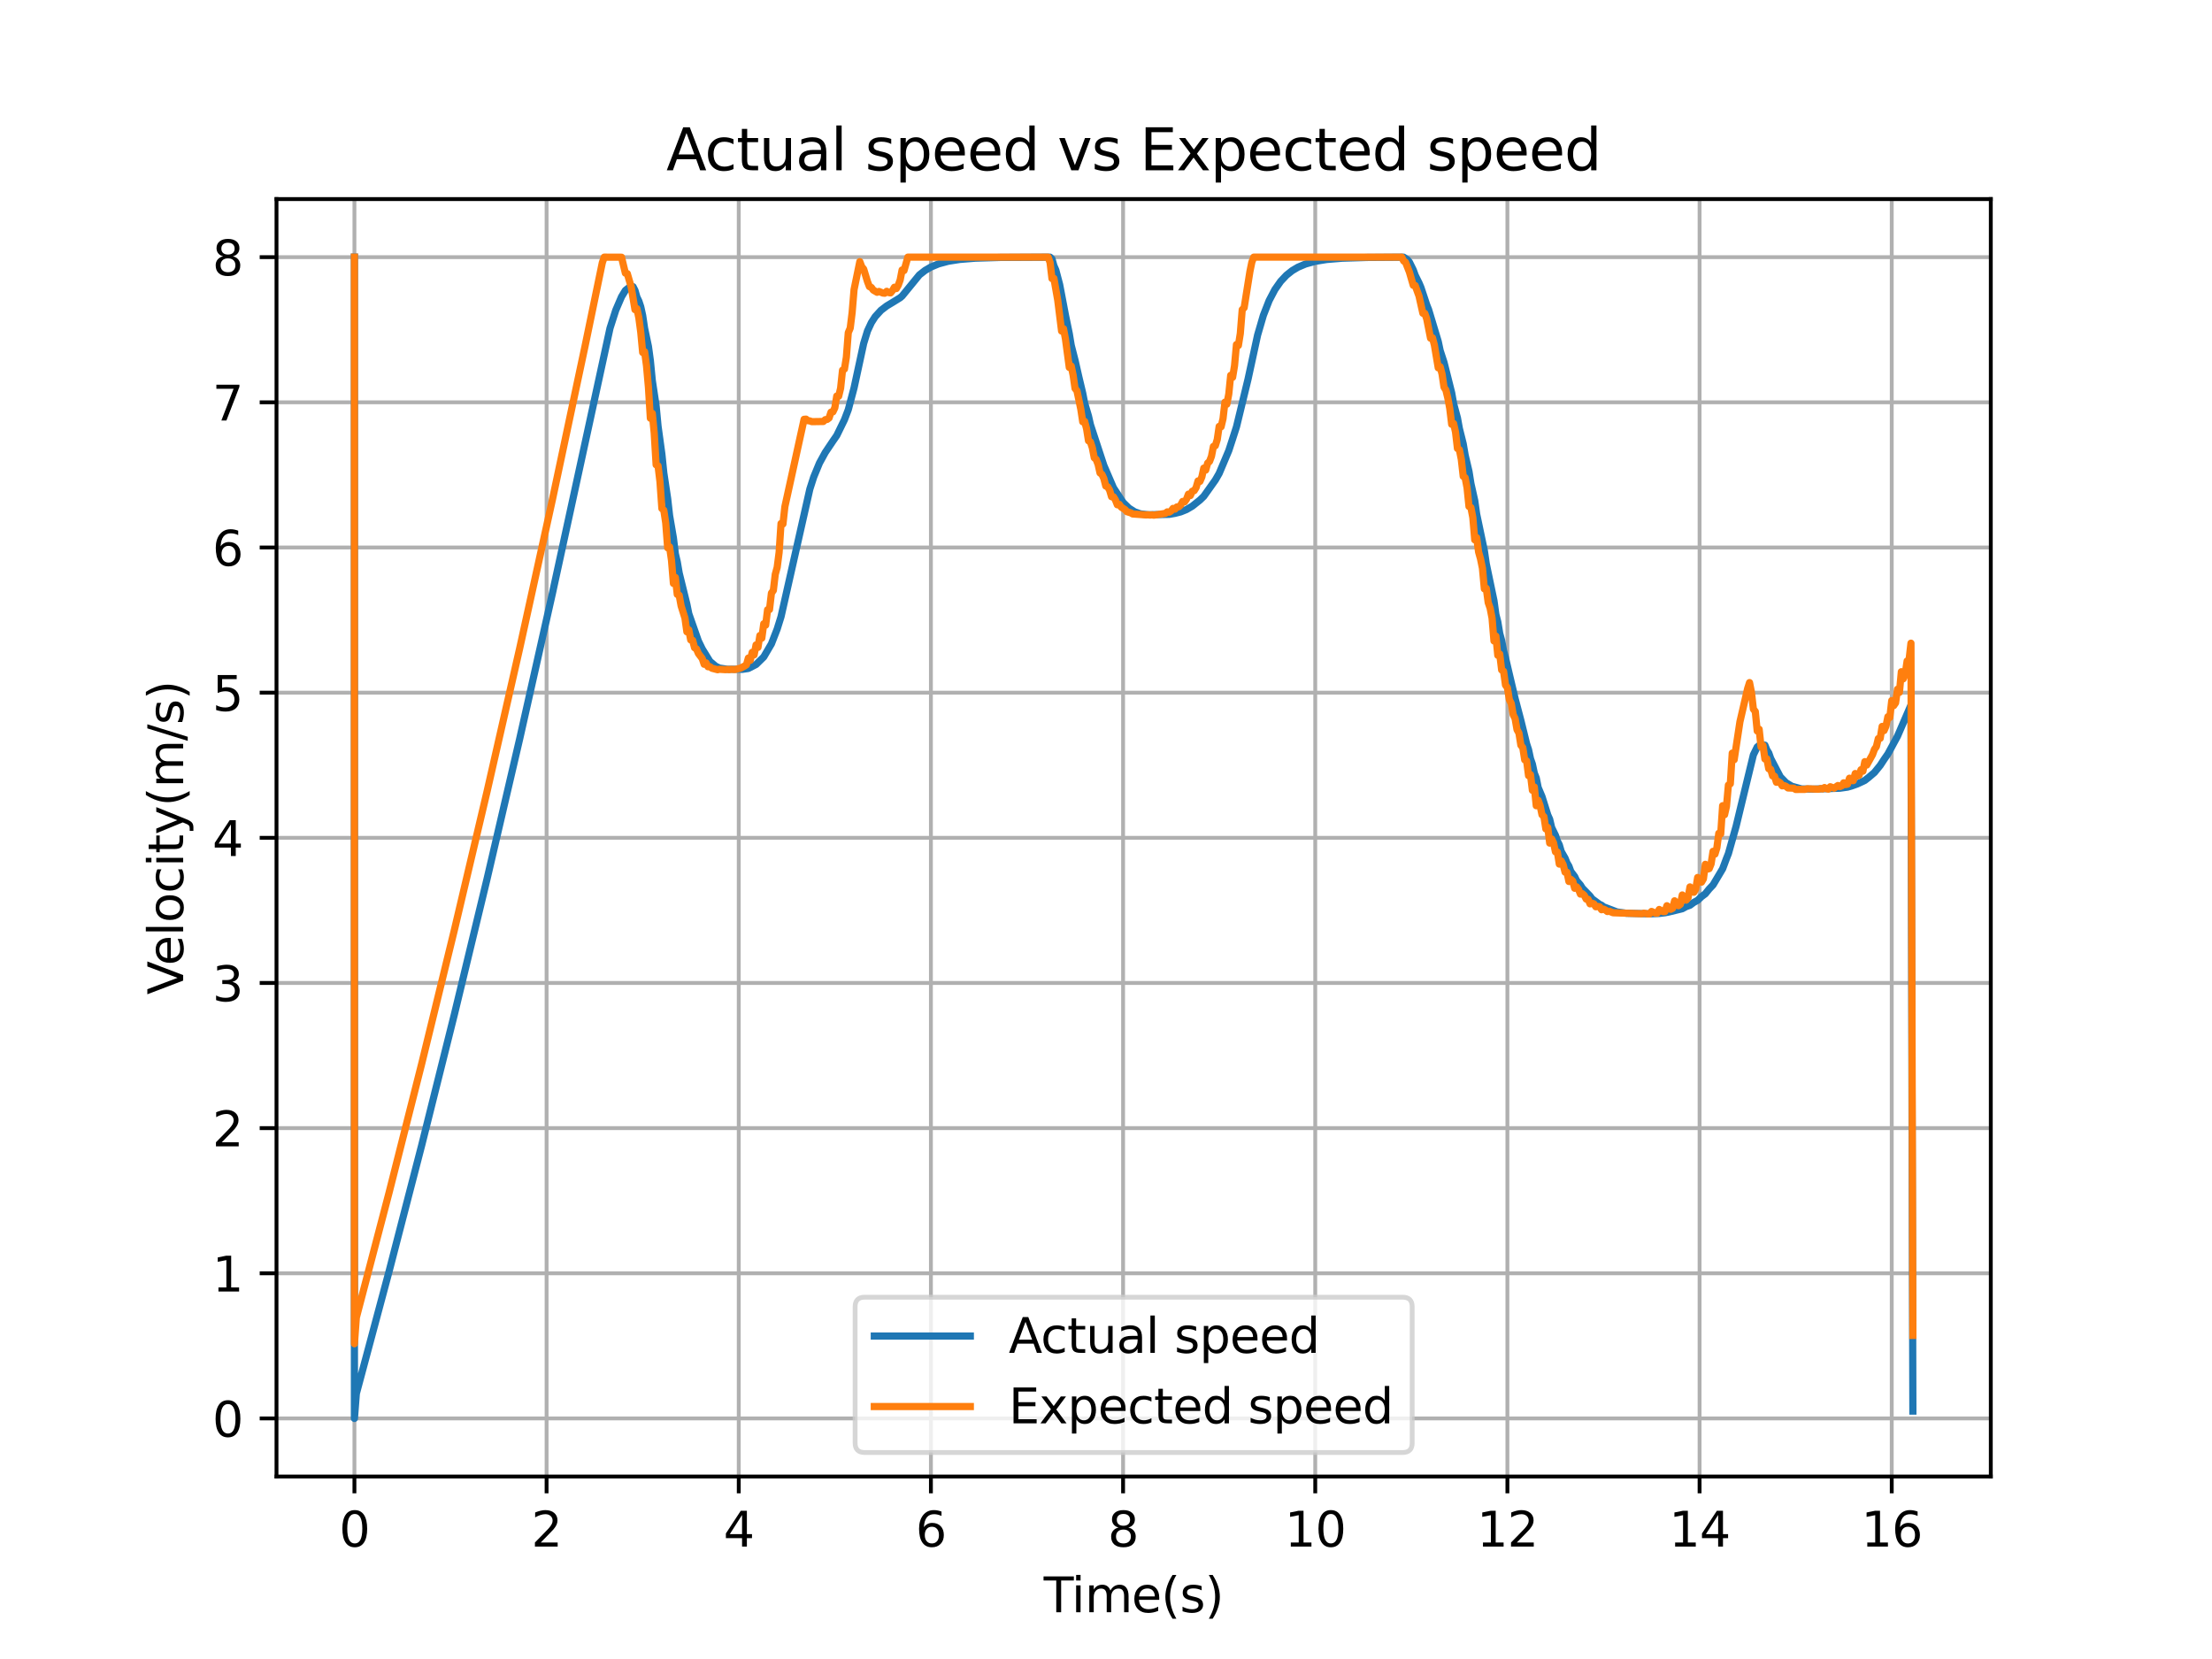 <?xml version="1.0" encoding="utf-8" standalone="no"?>
<!DOCTYPE svg PUBLIC "-//W3C//DTD SVG 1.1//EN"
  "http://www.w3.org/Graphics/SVG/1.1/DTD/svg11.dtd">
<svg xmlns:xlink="http://www.w3.org/1999/xlink" width="460.8pt" height="345.6pt" viewBox="0 0 460.8 345.6" xmlns="http://www.w3.org/2000/svg" version="1.1">
 <defs>
  <style type="text/css">*{stroke-linejoin: round; stroke-linecap: butt}</style>
 </defs>
 <g id="figure_1">
  <g id="patch_1">
   <path d="M 0 345.6 
L 460.8 345.6 
L 460.8 0 
L 0 0 
z
" style="fill: #ffffff"/>
  </g>
  <g id="axes_1">
   <g id="patch_2">
    <path d="M 57.6 307.584 
L 414.72 307.584 
L 414.72 41.472 
L 57.6 41.472 
z
" style="fill: #ffffff"/>
   </g>
   <g id="matplotlib.axis_1">
    <g id="xtick_1">
     <g id="line2d_1">
      <path d="M 73.833 307.584 
L 73.833 41.472 
" clip-path="url(#pc46162e9e6)" style="fill: none; stroke: #b0b0b0; stroke-width: 0.8; stroke-linecap: square"/>
     </g>
     <g id="line2d_2">
      <defs>
       <path id="m6d100da0b5" d="M 0 0 
L 0 3.5 
" style="stroke: #000000; stroke-width: 0.8"/>
      </defs>
      <g>
       <use xlink:href="#m6d100da0b5" x="73.833" y="307.584" style="stroke: #000000; stroke-width: 0.8"/>
      </g>
     </g>
     <g id="text_1">
      <!-- 0 -->
      <g transform="translate(70.651 322.182) scale(0.1 -0.1)">
       <defs>
        <path id="DejaVuSans-30" d="M 2034 4250 
Q 1547 4250 1301 3770 
Q 1056 3291 1056 2328 
Q 1056 1369 1301 889 
Q 1547 409 2034 409 
Q 2525 409 2770 889 
Q 3016 1369 3016 2328 
Q 3016 3291 2770 3770 
Q 2525 4250 2034 4250 
z
M 2034 4750 
Q 2819 4750 3233 4129 
Q 3647 3509 3647 2328 
Q 3647 1150 3233 529 
Q 2819 -91 2034 -91 
Q 1250 -91 836 529 
Q 422 1150 422 2328 
Q 422 3509 836 4129 
Q 1250 4750 2034 4750 
z
" transform="scale(0.016)"/>
       </defs>
       <use xlink:href="#DejaVuSans-30"/>
      </g>
     </g>
    </g>
    <g id="xtick_2">
     <g id="line2d_3">
      <path d="M 113.864 307.584 
L 113.864 41.472 
" clip-path="url(#pc46162e9e6)" style="fill: none; stroke: #b0b0b0; stroke-width: 0.8; stroke-linecap: square"/>
     </g>
     <g id="line2d_4">
      <g>
       <use xlink:href="#m6d100da0b5" x="113.864" y="307.584" style="stroke: #000000; stroke-width: 0.8"/>
      </g>
     </g>
     <g id="text_2">
      <!-- 2 -->
      <g transform="translate(110.683 322.182) scale(0.1 -0.1)">
       <defs>
        <path id="DejaVuSans-32" d="M 1228 531 
L 3431 531 
L 3431 0 
L 469 0 
L 469 531 
Q 828 903 1448 1529 
Q 2069 2156 2228 2338 
Q 2531 2678 2651 2914 
Q 2772 3150 2772 3378 
Q 2772 3750 2511 3984 
Q 2250 4219 1831 4219 
Q 1534 4219 1204 4116 
Q 875 4013 500 3803 
L 500 4441 
Q 881 4594 1212 4672 
Q 1544 4750 1819 4750 
Q 2544 4750 2975 4387 
Q 3406 4025 3406 3419 
Q 3406 3131 3298 2873 
Q 3191 2616 2906 2266 
Q 2828 2175 2409 1742 
Q 1991 1309 1228 531 
z
" transform="scale(0.016)"/>
       </defs>
       <use xlink:href="#DejaVuSans-32"/>
      </g>
     </g>
    </g>
    <g id="xtick_3">
     <g id="line2d_5">
      <path d="M 153.896 307.584 
L 153.896 41.472 
" clip-path="url(#pc46162e9e6)" style="fill: none; stroke: #b0b0b0; stroke-width: 0.8; stroke-linecap: square"/>
     </g>
     <g id="line2d_6">
      <g>
       <use xlink:href="#m6d100da0b5" x="153.896" y="307.584" style="stroke: #000000; stroke-width: 0.8"/>
      </g>
     </g>
     <g id="text_3">
      <!-- 4 -->
      <g transform="translate(150.714 322.182) scale(0.1 -0.1)">
       <defs>
        <path id="DejaVuSans-34" d="M 2419 4116 
L 825 1625 
L 2419 1625 
L 2419 4116 
z
M 2253 4666 
L 3047 4666 
L 3047 1625 
L 3713 1625 
L 3713 1100 
L 3047 1100 
L 3047 0 
L 2419 0 
L 2419 1100 
L 313 1100 
L 313 1709 
L 2253 4666 
z
" transform="scale(0.016)"/>
       </defs>
       <use xlink:href="#DejaVuSans-34"/>
      </g>
     </g>
    </g>
    <g id="xtick_4">
     <g id="line2d_7">
      <path d="M 193.927 307.584 
L 193.927 41.472 
" clip-path="url(#pc46162e9e6)" style="fill: none; stroke: #b0b0b0; stroke-width: 0.8; stroke-linecap: square"/>
     </g>
     <g id="line2d_8">
      <g>
       <use xlink:href="#m6d100da0b5" x="193.927" y="307.584" style="stroke: #000000; stroke-width: 0.8"/>
      </g>
     </g>
     <g id="text_4">
      <!-- 6 -->
      <g transform="translate(190.746 322.182) scale(0.1 -0.1)">
       <defs>
        <path id="DejaVuSans-36" d="M 2113 2584 
Q 1688 2584 1439 2293 
Q 1191 2003 1191 1497 
Q 1191 994 1439 701 
Q 1688 409 2113 409 
Q 2538 409 2786 701 
Q 3034 994 3034 1497 
Q 3034 2003 2786 2293 
Q 2538 2584 2113 2584 
z
M 3366 4563 
L 3366 3988 
Q 3128 4100 2886 4159 
Q 2644 4219 2406 4219 
Q 1781 4219 1451 3797 
Q 1122 3375 1075 2522 
Q 1259 2794 1537 2939 
Q 1816 3084 2150 3084 
Q 2853 3084 3261 2657 
Q 3669 2231 3669 1497 
Q 3669 778 3244 343 
Q 2819 -91 2113 -91 
Q 1303 -91 875 529 
Q 447 1150 447 2328 
Q 447 3434 972 4092 
Q 1497 4750 2381 4750 
Q 2619 4750 2861 4703 
Q 3103 4656 3366 4563 
z
" transform="scale(0.016)"/>
       </defs>
       <use xlink:href="#DejaVuSans-36"/>
      </g>
     </g>
    </g>
    <g id="xtick_5">
     <g id="line2d_9">
      <path d="M 233.958 307.584 
L 233.958 41.472 
" clip-path="url(#pc46162e9e6)" style="fill: none; stroke: #b0b0b0; stroke-width: 0.8; stroke-linecap: square"/>
     </g>
     <g id="line2d_10">
      <g>
       <use xlink:href="#m6d100da0b5" x="233.958" y="307.584" style="stroke: #000000; stroke-width: 0.8"/>
      </g>
     </g>
     <g id="text_5">
      <!-- 8 -->
      <g transform="translate(230.777 322.182) scale(0.1 -0.1)">
       <defs>
        <path id="DejaVuSans-38" d="M 2034 2216 
Q 1584 2216 1326 1975 
Q 1069 1734 1069 1313 
Q 1069 891 1326 650 
Q 1584 409 2034 409 
Q 2484 409 2743 651 
Q 3003 894 3003 1313 
Q 3003 1734 2745 1975 
Q 2488 2216 2034 2216 
z
M 1403 2484 
Q 997 2584 770 2862 
Q 544 3141 544 3541 
Q 544 4100 942 4425 
Q 1341 4750 2034 4750 
Q 2731 4750 3128 4425 
Q 3525 4100 3525 3541 
Q 3525 3141 3298 2862 
Q 3072 2584 2669 2484 
Q 3125 2378 3379 2068 
Q 3634 1759 3634 1313 
Q 3634 634 3220 271 
Q 2806 -91 2034 -91 
Q 1263 -91 848 271 
Q 434 634 434 1313 
Q 434 1759 690 2068 
Q 947 2378 1403 2484 
z
M 1172 3481 
Q 1172 3119 1398 2916 
Q 1625 2713 2034 2713 
Q 2441 2713 2670 2916 
Q 2900 3119 2900 3481 
Q 2900 3844 2670 4047 
Q 2441 4250 2034 4250 
Q 1625 4250 1398 4047 
Q 1172 3844 1172 3481 
z
" transform="scale(0.016)"/>
       </defs>
       <use xlink:href="#DejaVuSans-38"/>
      </g>
     </g>
    </g>
    <g id="xtick_6">
     <g id="line2d_11">
      <path d="M 273.99 307.584 
L 273.99 41.472 
" clip-path="url(#pc46162e9e6)" style="fill: none; stroke: #b0b0b0; stroke-width: 0.8; stroke-linecap: square"/>
     </g>
     <g id="line2d_12">
      <g>
       <use xlink:href="#m6d100da0b5" x="273.99" y="307.584" style="stroke: #000000; stroke-width: 0.8"/>
      </g>
     </g>
     <g id="text_6">
      <!-- 10 -->
      <g transform="translate(267.627 322.182) scale(0.1 -0.1)">
       <defs>
        <path id="DejaVuSans-31" d="M 794 531 
L 1825 531 
L 1825 4091 
L 703 3866 
L 703 4441 
L 1819 4666 
L 2450 4666 
L 2450 531 
L 3481 531 
L 3481 0 
L 794 0 
L 794 531 
z
" transform="scale(0.016)"/>
       </defs>
       <use xlink:href="#DejaVuSans-31"/>
       <use xlink:href="#DejaVuSans-30" x="63.623"/>
      </g>
     </g>
    </g>
    <g id="xtick_7">
     <g id="line2d_13">
      <path d="M 314.021 307.584 
L 314.021 41.472 
" clip-path="url(#pc46162e9e6)" style="fill: none; stroke: #b0b0b0; stroke-width: 0.8; stroke-linecap: square"/>
     </g>
     <g id="line2d_14">
      <g>
       <use xlink:href="#m6d100da0b5" x="314.021" y="307.584" style="stroke: #000000; stroke-width: 0.8"/>
      </g>
     </g>
     <g id="text_7">
      <!-- 12 -->
      <g transform="translate(307.659 322.182) scale(0.1 -0.1)">
       <use xlink:href="#DejaVuSans-31"/>
       <use xlink:href="#DejaVuSans-32" x="63.623"/>
      </g>
     </g>
    </g>
    <g id="xtick_8">
     <g id="line2d_15">
      <path d="M 354.052 307.584 
L 354.052 41.472 
" clip-path="url(#pc46162e9e6)" style="fill: none; stroke: #b0b0b0; stroke-width: 0.8; stroke-linecap: square"/>
     </g>
     <g id="line2d_16">
      <g>
       <use xlink:href="#m6d100da0b5" x="354.052" y="307.584" style="stroke: #000000; stroke-width: 0.8"/>
      </g>
     </g>
     <g id="text_8">
      <!-- 14 -->
      <g transform="translate(347.69 322.182) scale(0.1 -0.1)">
       <use xlink:href="#DejaVuSans-31"/>
       <use xlink:href="#DejaVuSans-34" x="63.623"/>
      </g>
     </g>
    </g>
    <g id="xtick_9">
     <g id="line2d_17">
      <path d="M 394.084 307.584 
L 394.084 41.472 
" clip-path="url(#pc46162e9e6)" style="fill: none; stroke: #b0b0b0; stroke-width: 0.8; stroke-linecap: square"/>
     </g>
     <g id="line2d_18">
      <g>
       <use xlink:href="#m6d100da0b5" x="394.084" y="307.584" style="stroke: #000000; stroke-width: 0.8"/>
      </g>
     </g>
     <g id="text_9">
      <!-- 16 -->
      <g transform="translate(387.721 322.182) scale(0.1 -0.1)">
       <use xlink:href="#DejaVuSans-31"/>
       <use xlink:href="#DejaVuSans-36" x="63.623"/>
      </g>
     </g>
    </g>
    <g id="text_10">
     <!-- Time(s) -->
     <g transform="translate(217.42 335.861) scale(0.1 -0.1)">
      <defs>
       <path id="DejaVuSans-54" d="M -19 4666 
L 3928 4666 
L 3928 4134 
L 2272 4134 
L 2272 0 
L 1638 0 
L 1638 4134 
L -19 4134 
L -19 4666 
z
" transform="scale(0.016)"/>
       <path id="DejaVuSans-69" d="M 603 3500 
L 1178 3500 
L 1178 0 
L 603 0 
L 603 3500 
z
M 603 4863 
L 1178 4863 
L 1178 4134 
L 603 4134 
L 603 4863 
z
" transform="scale(0.016)"/>
       <path id="DejaVuSans-6d" d="M 3328 2828 
Q 3544 3216 3844 3400 
Q 4144 3584 4550 3584 
Q 5097 3584 5394 3201 
Q 5691 2819 5691 2113 
L 5691 0 
L 5113 0 
L 5113 2094 
Q 5113 2597 4934 2840 
Q 4756 3084 4391 3084 
Q 3944 3084 3684 2787 
Q 3425 2491 3425 1978 
L 3425 0 
L 2847 0 
L 2847 2094 
Q 2847 2600 2669 2842 
Q 2491 3084 2119 3084 
Q 1678 3084 1418 2786 
Q 1159 2488 1159 1978 
L 1159 0 
L 581 0 
L 581 3500 
L 1159 3500 
L 1159 2956 
Q 1356 3278 1631 3431 
Q 1906 3584 2284 3584 
Q 2666 3584 2933 3390 
Q 3200 3197 3328 2828 
z
" transform="scale(0.016)"/>
       <path id="DejaVuSans-65" d="M 3597 1894 
L 3597 1613 
L 953 1613 
Q 991 1019 1311 708 
Q 1631 397 2203 397 
Q 2534 397 2845 478 
Q 3156 559 3463 722 
L 3463 178 
Q 3153 47 2828 -22 
Q 2503 -91 2169 -91 
Q 1331 -91 842 396 
Q 353 884 353 1716 
Q 353 2575 817 3079 
Q 1281 3584 2069 3584 
Q 2775 3584 3186 3129 
Q 3597 2675 3597 1894 
z
M 3022 2063 
Q 3016 2534 2758 2815 
Q 2500 3097 2075 3097 
Q 1594 3097 1305 2825 
Q 1016 2553 972 2059 
L 3022 2063 
z
" transform="scale(0.016)"/>
       <path id="DejaVuSans-28" d="M 1984 4856 
Q 1566 4138 1362 3434 
Q 1159 2731 1159 2009 
Q 1159 1288 1364 580 
Q 1569 -128 1984 -844 
L 1484 -844 
Q 1016 -109 783 600 
Q 550 1309 550 2009 
Q 550 2706 781 3412 
Q 1013 4119 1484 4856 
L 1984 4856 
z
" transform="scale(0.016)"/>
       <path id="DejaVuSans-73" d="M 2834 3397 
L 2834 2853 
Q 2591 2978 2328 3040 
Q 2066 3103 1784 3103 
Q 1356 3103 1142 2972 
Q 928 2841 928 2578 
Q 928 2378 1081 2264 
Q 1234 2150 1697 2047 
L 1894 2003 
Q 2506 1872 2764 1633 
Q 3022 1394 3022 966 
Q 3022 478 2636 193 
Q 2250 -91 1575 -91 
Q 1294 -91 989 -36 
Q 684 19 347 128 
L 347 722 
Q 666 556 975 473 
Q 1284 391 1588 391 
Q 1994 391 2212 530 
Q 2431 669 2431 922 
Q 2431 1156 2273 1281 
Q 2116 1406 1581 1522 
L 1381 1569 
Q 847 1681 609 1914 
Q 372 2147 372 2553 
Q 372 3047 722 3315 
Q 1072 3584 1716 3584 
Q 2034 3584 2315 3537 
Q 2597 3491 2834 3397 
z
" transform="scale(0.016)"/>
       <path id="DejaVuSans-29" d="M 513 4856 
L 1013 4856 
Q 1481 4119 1714 3412 
Q 1947 2706 1947 2009 
Q 1947 1309 1714 600 
Q 1481 -109 1013 -844 
L 513 -844 
Q 928 -128 1133 580 
Q 1338 1288 1338 2009 
Q 1338 2731 1133 3434 
Q 928 4138 513 4856 
z
" transform="scale(0.016)"/>
      </defs>
      <use xlink:href="#DejaVuSans-54"/>
      <use xlink:href="#DejaVuSans-69" x="57.959"/>
      <use xlink:href="#DejaVuSans-6d" x="85.742"/>
      <use xlink:href="#DejaVuSans-65" x="183.154"/>
      <use xlink:href="#DejaVuSans-28" x="244.678"/>
      <use xlink:href="#DejaVuSans-73" x="283.691"/>
      <use xlink:href="#DejaVuSans-29" x="335.791"/>
     </g>
    </g>
   </g>
   <g id="matplotlib.axis_2">
    <g id="ytick_1">
     <g id="line2d_19">
      <path d="M 57.6 295.488 
L 414.72 295.488 
" clip-path="url(#pc46162e9e6)" style="fill: none; stroke: #b0b0b0; stroke-width: 0.8; stroke-linecap: square"/>
     </g>
     <g id="line2d_20">
      <defs>
       <path id="me9e8cc1fd8" d="M 0 0 
L -3.5 0 
" style="stroke: #000000; stroke-width: 0.8"/>
      </defs>
      <g>
       <use xlink:href="#me9e8cc1fd8" x="57.6" y="295.488" style="stroke: #000000; stroke-width: 0.8"/>
      </g>
     </g>
     <g id="text_11">
      <!-- 0 -->
      <g transform="translate(44.237 299.287) scale(0.1 -0.1)">
       <use xlink:href="#DejaVuSans-30"/>
      </g>
     </g>
    </g>
    <g id="ytick_2">
     <g id="line2d_21">
      <path d="M 57.6 265.248 
L 414.72 265.248 
" clip-path="url(#pc46162e9e6)" style="fill: none; stroke: #b0b0b0; stroke-width: 0.8; stroke-linecap: square"/>
     </g>
     <g id="line2d_22">
      <g>
       <use xlink:href="#me9e8cc1fd8" x="57.6" y="265.248" style="stroke: #000000; stroke-width: 0.8"/>
      </g>
     </g>
     <g id="text_12">
      <!-- 1 -->
      <g transform="translate(44.237 269.047) scale(0.1 -0.1)">
       <use xlink:href="#DejaVuSans-31"/>
      </g>
     </g>
    </g>
    <g id="ytick_3">
     <g id="line2d_23">
      <path d="M 57.6 235.008 
L 414.72 235.008 
" clip-path="url(#pc46162e9e6)" style="fill: none; stroke: #b0b0b0; stroke-width: 0.8; stroke-linecap: square"/>
     </g>
     <g id="line2d_24">
      <g>
       <use xlink:href="#me9e8cc1fd8" x="57.6" y="235.008" style="stroke: #000000; stroke-width: 0.8"/>
      </g>
     </g>
     <g id="text_13">
      <!-- 2 -->
      <g transform="translate(44.237 238.807) scale(0.1 -0.1)">
       <use xlink:href="#DejaVuSans-32"/>
      </g>
     </g>
    </g>
    <g id="ytick_4">
     <g id="line2d_25">
      <path d="M 57.6 204.768 
L 414.72 204.768 
" clip-path="url(#pc46162e9e6)" style="fill: none; stroke: #b0b0b0; stroke-width: 0.8; stroke-linecap: square"/>
     </g>
     <g id="line2d_26">
      <g>
       <use xlink:href="#me9e8cc1fd8" x="57.6" y="204.768" style="stroke: #000000; stroke-width: 0.8"/>
      </g>
     </g>
     <g id="text_14">
      <!-- 3 -->
      <g transform="translate(44.237 208.567) scale(0.1 -0.1)">
       <defs>
        <path id="DejaVuSans-33" d="M 2597 2516 
Q 3050 2419 3304 2112 
Q 3559 1806 3559 1356 
Q 3559 666 3084 287 
Q 2609 -91 1734 -91 
Q 1441 -91 1130 -33 
Q 819 25 488 141 
L 488 750 
Q 750 597 1062 519 
Q 1375 441 1716 441 
Q 2309 441 2620 675 
Q 2931 909 2931 1356 
Q 2931 1769 2642 2001 
Q 2353 2234 1838 2234 
L 1294 2234 
L 1294 2753 
L 1863 2753 
Q 2328 2753 2575 2939 
Q 2822 3125 2822 3475 
Q 2822 3834 2567 4026 
Q 2313 4219 1838 4219 
Q 1578 4219 1281 4162 
Q 984 4106 628 3988 
L 628 4550 
Q 988 4650 1302 4700 
Q 1616 4750 1894 4750 
Q 2613 4750 3031 4423 
Q 3450 4097 3450 3541 
Q 3450 3153 3228 2886 
Q 3006 2619 2597 2516 
z
" transform="scale(0.016)"/>
       </defs>
       <use xlink:href="#DejaVuSans-33"/>
      </g>
     </g>
    </g>
    <g id="ytick_5">
     <g id="line2d_27">
      <path d="M 57.6 174.528 
L 414.72 174.528 
" clip-path="url(#pc46162e9e6)" style="fill: none; stroke: #b0b0b0; stroke-width: 0.8; stroke-linecap: square"/>
     </g>
     <g id="line2d_28">
      <g>
       <use xlink:href="#me9e8cc1fd8" x="57.6" y="174.528" style="stroke: #000000; stroke-width: 0.8"/>
      </g>
     </g>
     <g id="text_15">
      <!-- 4 -->
      <g transform="translate(44.237 178.327) scale(0.1 -0.1)">
       <use xlink:href="#DejaVuSans-34"/>
      </g>
     </g>
    </g>
    <g id="ytick_6">
     <g id="line2d_29">
      <path d="M 57.6 144.288 
L 414.72 144.288 
" clip-path="url(#pc46162e9e6)" style="fill: none; stroke: #b0b0b0; stroke-width: 0.8; stroke-linecap: square"/>
     </g>
     <g id="line2d_30">
      <g>
       <use xlink:href="#me9e8cc1fd8" x="57.6" y="144.288" style="stroke: #000000; stroke-width: 0.8"/>
      </g>
     </g>
     <g id="text_16">
      <!-- 5 -->
      <g transform="translate(44.237 148.087) scale(0.1 -0.1)">
       <defs>
        <path id="DejaVuSans-35" d="M 691 4666 
L 3169 4666 
L 3169 4134 
L 1269 4134 
L 1269 2991 
Q 1406 3038 1543 3061 
Q 1681 3084 1819 3084 
Q 2600 3084 3056 2656 
Q 3513 2228 3513 1497 
Q 3513 744 3044 326 
Q 2575 -91 1722 -91 
Q 1428 -91 1123 -41 
Q 819 9 494 109 
L 494 744 
Q 775 591 1075 516 
Q 1375 441 1709 441 
Q 2250 441 2565 725 
Q 2881 1009 2881 1497 
Q 2881 1984 2565 2268 
Q 2250 2553 1709 2553 
Q 1456 2553 1204 2497 
Q 953 2441 691 2322 
L 691 4666 
z
" transform="scale(0.016)"/>
       </defs>
       <use xlink:href="#DejaVuSans-35"/>
      </g>
     </g>
    </g>
    <g id="ytick_7">
     <g id="line2d_31">
      <path d="M 57.6 114.048 
L 414.72 114.048 
" clip-path="url(#pc46162e9e6)" style="fill: none; stroke: #b0b0b0; stroke-width: 0.8; stroke-linecap: square"/>
     </g>
     <g id="line2d_32">
      <g>
       <use xlink:href="#me9e8cc1fd8" x="57.6" y="114.048" style="stroke: #000000; stroke-width: 0.8"/>
      </g>
     </g>
     <g id="text_17">
      <!-- 6 -->
      <g transform="translate(44.237 117.847) scale(0.1 -0.1)">
       <use xlink:href="#DejaVuSans-36"/>
      </g>
     </g>
    </g>
    <g id="ytick_8">
     <g id="line2d_33">
      <path d="M 57.6 83.808 
L 414.72 83.808 
" clip-path="url(#pc46162e9e6)" style="fill: none; stroke: #b0b0b0; stroke-width: 0.8; stroke-linecap: square"/>
     </g>
     <g id="line2d_34">
      <g>
       <use xlink:href="#me9e8cc1fd8" x="57.6" y="83.808" style="stroke: #000000; stroke-width: 0.8"/>
      </g>
     </g>
     <g id="text_18">
      <!-- 7 -->
      <g transform="translate(44.237 87.607) scale(0.1 -0.1)">
       <defs>
        <path id="DejaVuSans-37" d="M 525 4666 
L 3525 4666 
L 3525 4397 
L 1831 0 
L 1172 0 
L 2766 4134 
L 525 4134 
L 525 4666 
z
" transform="scale(0.016)"/>
       </defs>
       <use xlink:href="#DejaVuSans-37"/>
      </g>
     </g>
    </g>
    <g id="ytick_9">
     <g id="line2d_35">
      <path d="M 57.6 53.568 
L 414.72 53.568 
" clip-path="url(#pc46162e9e6)" style="fill: none; stroke: #b0b0b0; stroke-width: 0.8; stroke-linecap: square"/>
     </g>
     <g id="line2d_36">
      <g>
       <use xlink:href="#me9e8cc1fd8" x="57.6" y="53.568" style="stroke: #000000; stroke-width: 0.8"/>
      </g>
     </g>
     <g id="text_19">
      <!-- 8 -->
      <g transform="translate(44.237 57.367) scale(0.1 -0.1)">
       <use xlink:href="#DejaVuSans-38"/>
      </g>
     </g>
    </g>
    <g id="text_20">
     <!-- Velocity(m/s) -->
     <g transform="translate(38.158 207.205) rotate(-90) scale(0.1 -0.1)">
      <defs>
       <path id="DejaVuSans-56" d="M 1831 0 
L 50 4666 
L 709 4666 
L 2188 738 
L 3669 4666 
L 4325 4666 
L 2547 0 
L 1831 0 
z
" transform="scale(0.016)"/>
       <path id="DejaVuSans-6c" d="M 603 4863 
L 1178 4863 
L 1178 0 
L 603 0 
L 603 4863 
z
" transform="scale(0.016)"/>
       <path id="DejaVuSans-6f" d="M 1959 3097 
Q 1497 3097 1228 2736 
Q 959 2375 959 1747 
Q 959 1119 1226 758 
Q 1494 397 1959 397 
Q 2419 397 2687 759 
Q 2956 1122 2956 1747 
Q 2956 2369 2687 2733 
Q 2419 3097 1959 3097 
z
M 1959 3584 
Q 2709 3584 3137 3096 
Q 3566 2609 3566 1747 
Q 3566 888 3137 398 
Q 2709 -91 1959 -91 
Q 1206 -91 779 398 
Q 353 888 353 1747 
Q 353 2609 779 3096 
Q 1206 3584 1959 3584 
z
" transform="scale(0.016)"/>
       <path id="DejaVuSans-63" d="M 3122 3366 
L 3122 2828 
Q 2878 2963 2633 3030 
Q 2388 3097 2138 3097 
Q 1578 3097 1268 2742 
Q 959 2388 959 1747 
Q 959 1106 1268 751 
Q 1578 397 2138 397 
Q 2388 397 2633 464 
Q 2878 531 3122 666 
L 3122 134 
Q 2881 22 2623 -34 
Q 2366 -91 2075 -91 
Q 1284 -91 818 406 
Q 353 903 353 1747 
Q 353 2603 823 3093 
Q 1294 3584 2113 3584 
Q 2378 3584 2631 3529 
Q 2884 3475 3122 3366 
z
" transform="scale(0.016)"/>
       <path id="DejaVuSans-74" d="M 1172 4494 
L 1172 3500 
L 2356 3500 
L 2356 3053 
L 1172 3053 
L 1172 1153 
Q 1172 725 1289 603 
Q 1406 481 1766 481 
L 2356 481 
L 2356 0 
L 1766 0 
Q 1100 0 847 248 
Q 594 497 594 1153 
L 594 3053 
L 172 3053 
L 172 3500 
L 594 3500 
L 594 4494 
L 1172 4494 
z
" transform="scale(0.016)"/>
       <path id="DejaVuSans-79" d="M 2059 -325 
Q 1816 -950 1584 -1140 
Q 1353 -1331 966 -1331 
L 506 -1331 
L 506 -850 
L 844 -850 
Q 1081 -850 1212 -737 
Q 1344 -625 1503 -206 
L 1606 56 
L 191 3500 
L 800 3500 
L 1894 763 
L 2988 3500 
L 3597 3500 
L 2059 -325 
z
" transform="scale(0.016)"/>
       <path id="DejaVuSans-2f" d="M 1625 4666 
L 2156 4666 
L 531 -594 
L 0 -594 
L 1625 4666 
z
" transform="scale(0.016)"/>
      </defs>
      <use xlink:href="#DejaVuSans-56"/>
      <use xlink:href="#DejaVuSans-65" x="60.658"/>
      <use xlink:href="#DejaVuSans-6c" x="122.182"/>
      <use xlink:href="#DejaVuSans-6f" x="149.965"/>
      <use xlink:href="#DejaVuSans-63" x="211.146"/>
      <use xlink:href="#DejaVuSans-69" x="266.127"/>
      <use xlink:href="#DejaVuSans-74" x="293.91"/>
      <use xlink:href="#DejaVuSans-79" x="333.119"/>
      <use xlink:href="#DejaVuSans-28" x="392.299"/>
      <use xlink:href="#DejaVuSans-6d" x="431.312"/>
      <use xlink:href="#DejaVuSans-2f" x="528.725"/>
      <use xlink:href="#DejaVuSans-73" x="562.416"/>
      <use xlink:href="#DejaVuSans-29" x="614.516"/>
     </g>
    </g>
   </g>
   <g id="line2d_37">
    <path d="M 73.833 53.568 
L 73.833 295.488 
L 74.233 290.312 
L 74.233 290.312 
L 81.038 264.899 
L 81.038 264.899 
L 87.844 238.584 
L 87.844 238.584 
L 94.649 211.337 
L 94.649 211.337 
L 101.454 183.124 
L 101.454 183.124 
L 108.26 153.91 
L 108.26 153.91 
L 115.065 123.661 
L 115.065 123.661 
L 121.87 92.339 
L 121.87 92.339 
L 127.074 68.372 
L 127.074 68.372 
L 128.275 64.62 
L 128.275 64.62 
L 129.476 61.818 
L 129.476 61.818 
L 130.277 60.5 
L 130.277 60.5 
L 131.078 59.871 
L 131.078 59.871 
L 131.478 59.723 
L 131.478 59.723 
L 131.878 59.726 
L 131.878 59.726 
L 132.279 60.511 
L 132.279 60.511 
L 132.679 61.887 
L 132.679 61.887 
L 133.079 62.716 
L 133.079 62.716 
L 133.479 63.915 
L 133.479 63.915 
L 133.88 65.731 
L 133.88 65.731 
L 134.28 68.382 
L 134.28 68.382 
L 135.081 72.177 
L 135.081 72.177 
L 135.481 75.105 
L 135.481 75.105 
L 135.881 79.243 
L 135.881 79.243 
L 136.682 84.564 
L 136.682 84.564 
L 137.082 88.785 
L 137.082 88.785 
L 137.883 94.629 
L 137.883 94.629 
L 138.283 98.52 
L 138.283 98.52 
L 139.084 103.863 
L 139.084 103.863 
L 139.484 107.394 
L 139.484 107.394 
L 140.285 112.082 
L 140.285 112.082 
L 140.685 115.339 
L 141.085 117.045 
L 141.085 117.045 
L 141.486 119.381 
L 141.486 119.381 
L 143.087 125.87 
L 143.087 125.87 
L 143.487 127.848 
L 143.487 127.848 
L 145.489 133.542 
L 145.489 133.542 
L 146.29 135.191 
L 146.29 135.191 
L 147.891 137.787 
L 147.891 137.787 
L 149.092 138.793 
L 149.092 138.793 
L 149.892 139.172 
L 149.892 139.172 
L 151.494 139.418 
L 151.494 139.418 
L 154.696 139.426 
L 154.696 139.426 
L 155.897 139.249 
L 155.897 139.249 
L 157.498 138.425 
L 157.498 138.425 
L 159.1 136.853 
L 159.1 136.853 
L 160.701 134.123 
L 160.701 134.123 
L 161.902 131.034 
L 161.902 131.034 
L 162.702 128.471 
L 162.702 128.471 
L 168.707 101.878 
L 168.707 101.878 
L 169.508 99.379 
L 169.508 99.379 
L 170.709 96.464 
L 170.709 96.464 
L 171.91 94.269 
L 171.91 94.269 
L 173.511 91.881 
L 173.511 91.881 
L 174.312 90.725 
L 174.312 90.725 
L 175.913 87.437 
L 175.913 87.437 
L 176.713 85.339 
L 176.713 85.339 
L 177.914 80.806 
L 177.914 80.806 
L 179.916 71.547 
L 179.916 71.547 
L 180.717 68.937 
L 180.717 68.937 
L 181.517 67.216 
L 181.517 67.216 
L 182.318 65.969 
L 182.318 65.969 
L 183.519 64.65 
L 183.519 64.65 
L 184.72 63.73 
L 184.72 63.73 
L 185.921 63.011 
L 185.921 63.011 
L 187.522 62.019 
L 187.522 62.019 
L 187.922 61.675 
L 187.922 61.675 
L 191.525 57.265 
L 191.525 57.265 
L 192.726 56.328 
L 192.726 56.328 
L 193.927 55.629 
L 193.927 55.629 
L 195.528 54.964 
L 195.528 54.964 
L 197.53 54.425 
L 197.53 54.425 
L 199.932 54.046 
L 199.932 54.046 
L 203.134 53.787 
L 203.134 53.787 
L 208.338 53.63 
L 208.338 53.63 
L 218.746 53.573 
L 218.746 53.573 
L 219.147 53.954 
L 219.147 53.954 
L 219.547 55.359 
L 219.547 55.359 
L 219.947 56.266 
L 219.947 56.266 
L 220.748 59.302 
L 220.748 59.302 
L 221.949 65.621 
L 221.949 65.621 
L 222.749 69.504 
L 222.749 69.504 
L 223.15 71.927 
L 223.15 71.927 
L 223.95 75.048 
L 223.95 75.048 
L 224.751 78.567 
L 224.751 78.567 
L 225.552 81.927 
L 225.552 81.927 
L 225.952 83.975 
L 225.952 83.975 
L 226.753 86.674 
L 226.753 86.674 
L 227.153 88.447 
L 227.153 88.447 
L 229.955 96.974 
L 229.955 96.974 
L 231.957 101.622 
L 231.957 101.622 
L 233.958 104.667 
L 233.958 104.667 
L 235.159 105.847 
L 235.159 105.847 
L 236.36 106.616 
L 236.36 106.616 
L 237.561 107.041 
L 237.561 107.041 
L 239.162 107.235 
L 239.162 107.235 
L 243.566 107.151 
L 243.566 107.151 
L 244.767 106.941 
L 244.767 106.941 
L 245.968 106.634 
L 245.968 106.634 
L 247.169 106.148 
L 247.169 106.148 
L 248.37 105.443 
L 248.37 105.443 
L 249.971 104.167 
L 249.971 104.167 
L 250.771 103.393 
L 250.771 103.393 
L 253.173 100.011 
L 253.173 100.011 
L 253.974 98.623 
L 253.974 98.623 
L 255.976 93.875 
L 255.976 93.875 
L 256.776 91.425 
L 256.776 91.425 
L 257.577 88.929 
L 257.577 88.929 
L 259.979 79.026 
L 259.979 79.026 
L 261.98 69.808 
L 261.98 69.808 
L 263.181 65.692 
L 263.181 65.692 
L 264.382 62.619 
L 264.382 62.619 
L 265.583 60.325 
L 265.583 60.325 
L 266.784 58.612 
L 266.784 58.612 
L 267.985 57.334 
L 267.985 57.334 
L 269.186 56.379 
L 269.186 56.379 
L 270.387 55.667 
L 270.387 55.667 
L 271.988 54.989 
L 271.988 54.989 
L 273.99 54.441 
L 273.99 54.441 
L 276.392 54.055 
L 276.392 54.055 
L 279.594 53.791 
L 279.594 53.791 
L 284.798 53.631 
L 284.798 53.631 
L 292.404 53.578 
L 292.404 53.578 
L 293.205 54.119 
L 293.205 54.119 
L 293.605 54.605 
L 293.605 54.605 
L 294.406 56.228 
L 294.406 56.228 
L 294.806 57.334 
L 294.806 57.334 
L 295.607 58.948 
L 295.607 58.948 
L 296.007 59.889 
L 296.007 59.889 
L 297.208 63.499 
L 297.208 63.499 
L 297.608 64.503 
L 297.608 64.503 
L 299.61 71.144 
L 299.61 71.144 
L 300.01 73.032 
L 300.01 73.032 
L 300.811 75.484 
L 300.811 75.484 
L 301.611 78.649 
L 301.611 78.649 
L 302.412 81.84 
L 302.412 81.84 
L 302.812 84.097 
L 302.812 84.097 
L 303.613 87.067 
L 303.613 87.067 
L 304.013 89.257 
L 304.013 89.257 
L 304.814 92.466 
L 304.814 92.466 
L 305.214 94.794 
L 305.214 94.794 
L 306.015 98.207 
L 306.015 98.207 
L 306.415 100.721 
L 306.415 100.721 
L 307.216 104.289 
L 307.216 104.289 
L 307.616 107.104 
L 307.616 107.104 
L 308.417 110.923 
L 308.417 110.923 
L 309.217 114.725 
L 309.217 114.725 
L 309.618 117.46 
L 309.618 117.46 
L 310.819 123.21 
L 310.819 123.21 
L 311.219 125.118 
L 311.219 125.118 
L 311.619 128.012 
L 311.619 128.012 
L 312.019 129.561 
L 312.019 129.561 
L 312.42 131.957 
L 312.42 131.957 
L 312.82 133.436 
L 312.82 133.436 
L 313.22 135.546 
L 313.22 135.546 
L 313.621 137.025 
L 313.621 137.025 
L 314.421 140.457 
L 314.421 140.457 
L 315.622 145.516 
L 315.622 145.516 
L 316.823 150.077 
L 316.823 150.077 
L 318.024 154.948 
L 318.024 154.948 
L 318.424 156.174 
L 318.424 156.174 
L 318.825 158.037 
L 318.825 158.037 
L 319.225 159.185 
L 319.225 159.185 
L 319.625 161.063 
L 319.625 161.063 
L 320.026 162.054 
L 320.426 164.048 
L 320.426 164.048 
L 321.227 165.951 
L 321.227 165.951 
L 322.428 169.773 
L 322.428 169.773 
L 322.828 170.667 
L 322.828 170.667 
L 323.228 172.376 
L 323.228 172.376 
L 324.029 174.019 
L 324.029 174.019 
L 324.429 175.201 
L 324.429 175.201 
L 324.83 175.992 
L 324.83 175.992 
L 325.23 177.374 
L 325.23 177.374 
L 326.03 178.769 
L 326.03 178.769 
L 326.431 179.772 
L 326.431 179.772 
L 326.831 180.44 
L 326.831 180.44 
L 327.231 181.538 
L 327.231 181.538 
L 328.032 182.601 
L 328.032 182.601 
L 328.432 183.442 
L 329.233 184.367 
L 329.233 184.367 
L 329.633 185.018 
L 329.633 185.018 
L 331.235 186.67 
L 331.235 186.67 
L 331.635 187.226 
L 333.236 188.404 
L 333.236 188.404 
L 333.636 188.577 
L 333.636 188.577 
L 334.037 188.899 
L 334.037 188.899 
L 336.839 189.972 
L 336.839 189.972 
L 338.841 190.253 
L 338.841 190.253 
L 343.644 190.371 
L 343.644 190.371 
L 345.646 190.286 
L 345.646 190.286 
L 346.847 190.143 
L 346.847 190.143 
L 347.647 189.986 
L 347.647 189.986 
L 350.45 189.307 
L 350.45 189.307 
L 351.25 188.863 
L 351.25 188.863 
L 352.051 188.581 
L 352.051 188.581 
L 352.851 187.987 
L 352.851 187.987 
L 353.652 187.551 
L 353.652 187.551 
L 354.453 186.785 
L 354.453 186.785 
L 355.253 186.188 
L 355.253 186.188 
L 356.054 185.195 
L 356.054 185.195 
L 356.855 184.352 
L 356.855 184.352 
L 358.856 180.983 
L 358.856 180.983 
L 359.657 178.831 
L 359.657 178.831 
L 360.057 177.823 
L 360.057 177.823 
L 361.658 172.143 
L 361.658 172.143 
L 362.859 167.157 
L 362.859 167.157 
L 365.261 157.249 
L 365.261 157.249 
L 366.062 155.609 
L 366.062 155.609 
L 366.862 154.985 
L 366.862 154.985 
L 367.263 155.204 
L 367.263 155.204 
L 367.663 155.233 
L 367.663 155.233 
L 368.063 156.223 
L 368.063 156.223 
L 368.464 156.857 
L 368.464 156.857 
L 368.864 157.992 
L 368.864 157.992 
L 370.866 161.825 
L 370.866 161.825 
L 372.067 163.062 
L 372.067 163.062 
L 373.267 163.79 
L 373.267 163.79 
L 375.269 164.343 
L 375.269 164.343 
L 377.671 164.386 
L 377.671 164.386 
L 383.275 164.2 
L 383.275 164.2 
L 384.877 163.973 
L 384.877 163.973 
L 385.677 163.748 
L 385.677 163.748 
L 386.878 163.322 
L 386.878 163.322 
L 388.079 162.768 
L 388.079 162.768 
L 388.479 162.572 
L 389.28 161.945 
L 389.28 161.945 
L 390.481 160.921 
L 390.481 160.921 
L 391.682 159.445 
L 391.682 159.445 
L 392.483 158.216 
L 392.483 158.216 
L 393.283 157.064 
L 393.283 157.064 
L 395.285 153.366 
L 395.285 153.366 
L 398.087 146.881 
L 398.087 146.881 
L 398.487 293.952 
L 398.487 293.952 
" clip-path="url(#pc46162e9e6)" style="fill: none; stroke: #1f77b4; stroke-width: 1.5; stroke-linecap: square"/>
   </g>
   <g id="line2d_38">
    <path d="M 73.833 53.568 
L 73.833 279.92 
L 74.233 274.472 
L 74.233 274.472 
L 81.038 248.498 
L 81.038 248.498 
L 87.844 221.602 
L 87.844 221.602 
L 94.649 193.753 
L 94.649 193.753 
L 101.454 164.916 
L 101.454 164.916 
L 108.26 135.057 
L 108.26 135.057 
L 115.065 104.139 
L 115.065 104.139 
L 121.87 72.124 
L 121.87 72.124 
L 125.473 54.719 
L 125.473 54.719 
L 125.874 53.568 
L 129.476 53.583 
L 129.476 53.583 
L 130.277 56.899 
L 130.277 56.899 
L 130.677 56.998 
L 131.478 59.732 
L 131.478 59.732 
L 132.279 64.508 
L 132.279 64.508 
L 132.679 64.297 
L 132.679 64.297 
L 133.079 66.2 
L 133.479 69.19 
L 133.479 69.19 
L 133.88 73.431 
L 133.88 73.431 
L 134.28 73.264 
L 134.28 73.264 
L 134.68 76.205 
L 134.68 76.205 
L 135.081 80.682 
L 135.081 80.682 
L 135.481 87.127 
L 135.481 87.127 
L 135.881 86.11 
L 135.881 86.11 
L 136.282 90.198 
L 136.282 90.198 
L 136.682 96.827 
L 136.682 96.827 
L 137.082 97.032 
L 137.082 97.032 
L 137.483 100.353 
L 137.483 100.353 
L 137.883 105.934 
L 137.883 105.934 
L 138.283 106.297 
L 138.283 106.297 
L 138.684 108.942 
L 138.684 108.942 
L 139.084 114.12 
L 139.084 114.12 
L 139.484 113.923 
L 139.885 116.731 
L 139.885 116.731 
L 140.285 121.545 
L 140.285 121.545 
L 140.685 120.295 
L 140.685 120.295 
L 141.085 123.831 
L 141.085 123.831 
L 141.486 124.004 
L 141.486 124.004 
L 141.886 126.205 
L 141.886 126.205 
L 142.687 128.765 
L 142.687 128.765 
L 143.087 131.616 
L 143.087 131.616 
L 143.487 131.219 
L 143.487 131.219 
L 143.888 133.313 
L 143.888 133.313 
L 144.288 133.393 
L 144.288 133.393 
L 144.688 134.938 
L 144.688 134.938 
L 145.089 135.189 
L 145.089 135.189 
L 145.489 136.133 
L 145.489 136.133 
L 146.29 137.194 
L 146.29 137.194 
L 146.69 138.385 
L 146.69 138.385 
L 147.09 138.089 
L 147.09 138.089 
L 147.49 138.893 
L 147.49 138.893 
L 147.891 138.892 
L 147.891 138.892 
L 148.291 139.205 
L 148.291 139.205 
L 149.492 139.517 
L 149.492 139.517 
L 149.892 139.429 
L 149.892 139.429 
L 151.093 139.503 
L 151.093 139.503 
L 151.494 139.448 
L 151.494 139.448 
L 151.894 139.508 
L 151.894 139.508 
L 152.294 139.437 
L 152.294 139.437 
L 153.095 139.483 
L 153.095 139.483 
L 154.296 139.173 
L 154.296 139.173 
L 155.096 138.752 
L 155.096 138.752 
L 155.497 138.491 
L 155.497 138.491 
L 155.897 137.081 
L 155.897 137.081 
L 156.297 137.572 
L 156.698 135.887 
L 156.698 135.887 
L 157.098 136.42 
L 157.098 136.42 
L 157.498 134.346 
L 157.498 134.346 
L 157.899 134.863 
L 157.899 134.863 
L 158.299 132.389 
L 158.299 132.389 
L 158.699 132.944 
L 158.699 132.944 
L 159.1 129.943 
L 159.1 129.943 
L 159.5 130.231 
L 159.5 130.231 
L 159.9 127.016 
L 159.9 127.016 
L 160.301 126.98 
L 160.301 126.98 
L 160.701 123.559 
L 160.701 123.559 
L 161.101 122.994 
L 161.101 122.994 
L 161.501 119.638 
L 161.501 119.638 
L 161.902 118.179 
L 161.902 118.179 
L 162.302 115.095 
L 162.302 115.095 
L 162.702 109.056 
L 162.702 109.056 
L 163.103 109.159 
L 163.103 109.159 
L 163.503 105.552 
L 163.503 105.552 
L 167.506 87.348 
L 167.506 87.348 
L 167.906 87.314 
L 167.906 87.314 
L 168.307 87.638 
L 168.307 87.638 
L 168.707 87.682 
L 168.707 87.682 
L 169.107 87.841 
L 169.107 87.841 
L 171.509 87.803 
L 171.509 87.803 
L 171.91 87.429 
L 171.91 87.429 
L 172.31 87.374 
L 172.31 87.374 
L 172.71 87.071 
L 172.71 87.071 
L 173.111 85.858 
L 173.111 85.858 
L 173.511 85.795 
L 173.511 85.795 
L 173.911 84.95 
L 173.911 84.95 
L 174.312 82.5 
L 174.312 82.5 
L 174.712 82.54 
L 174.712 82.54 
L 175.112 80.882 
L 175.512 77.116 
L 175.512 77.116 
L 175.913 76.883 
L 175.913 76.883 
L 176.313 74.414 
L 176.313 74.414 
L 176.713 69.29 
L 176.713 69.29 
L 177.114 68.36 
L 177.114 68.36 
L 177.514 65.12 
L 177.514 65.12 
L 177.914 60.337 
L 177.914 60.337 
L 179.115 54.498 
L 179.115 54.498 
L 179.516 55.579 
L 179.516 55.579 
L 179.916 56.045 
L 179.916 56.045 
L 180.717 58.682 
L 180.717 58.682 
L 181.117 59.708 
L 181.117 59.708 
L 181.517 59.883 
L 181.517 59.883 
L 181.917 60.429 
L 181.917 60.429 
L 182.718 60.889 
L 182.718 60.889 
L 183.118 60.711 
L 183.919 61.049 
L 183.919 61.049 
L 184.319 61.081 
L 184.319 61.081 
L 184.72 60.682 
L 184.72 60.682 
L 185.12 60.955 
L 185.12 60.955 
L 185.52 61.018 
L 185.52 61.018 
L 185.921 60.522 
L 185.921 60.522 
L 186.321 59.837 
L 186.321 59.837 
L 186.721 60.113 
L 186.721 60.113 
L 187.122 59.418 
L 187.522 58.313 
L 187.522 58.313 
L 187.922 56.238 
L 187.922 56.238 
L 188.322 56.365 
L 188.322 56.365 
L 189.123 53.568 
L 189.123 53.568 
L 218.346 53.568 
L 218.346 53.568 
L 218.746 54.679 
L 218.746 54.679 
L 219.147 58.035 
L 219.147 58.035 
L 219.547 57.994 
L 220.348 62.561 
L 220.348 62.561 
L 221.148 68.97 
L 221.148 68.97 
L 221.549 68.48 
L 221.549 68.48 
L 221.949 70.589 
L 221.949 70.589 
L 222.749 76.544 
L 222.749 76.544 
L 223.15 76.248 
L 223.15 76.248 
L 223.55 78.159 
L 223.55 78.159 
L 223.95 80.92 
L 223.95 80.92 
L 224.351 81.419 
L 224.351 81.419 
L 225.151 85.238 
L 225.151 85.238 
L 225.552 87.875 
L 225.552 87.875 
L 225.952 87.789 
L 226.352 89.315 
L 226.352 89.315 
L 226.753 91.825 
L 226.753 91.825 
L 227.153 92.066 
L 227.153 92.066 
L 227.553 93.295 
L 227.553 93.295 
L 227.954 95.364 
L 227.954 95.364 
L 228.354 95.707 
L 228.354 95.707 
L 228.754 96.761 
L 228.754 96.761 
L 229.155 98.532 
L 229.155 98.532 
L 229.555 98.827 
L 229.555 98.827 
L 229.955 99.701 
L 229.955 99.701 
L 230.355 101.256 
L 230.355 101.256 
L 230.756 101.423 
L 230.756 101.423 
L 231.156 102.118 
L 231.156 102.118 
L 231.556 103.478 
L 231.556 103.478 
L 231.957 103.493 
L 231.957 103.493 
L 232.357 104.138 
L 232.357 104.138 
L 232.757 105.157 
L 232.757 105.157 
L 233.158 105.057 
L 233.158 105.057 
L 233.558 105.64 
L 233.558 105.64 
L 234.359 106.151 
L 234.359 106.151 
L 234.759 106.595 
L 234.759 106.595 
L 235.56 106.839 
L 235.56 106.839 
L 235.96 107.068 
L 235.96 107.068 
L 238.762 107.274 
L 238.762 107.274 
L 239.162 107.228 
L 239.162 107.228 
L 239.563 107.302 
L 239.563 107.302 
L 239.963 107.251 
L 239.963 107.251 
L 240.363 107.325 
L 242.765 106.945 
L 242.765 106.945 
L 243.165 106.632 
L 243.165 106.632 
L 243.566 106.693 
L 243.566 106.693 
L 243.966 106.439 
L 243.966 106.439 
L 244.366 105.905 
L 244.366 105.905 
L 244.767 106.065 
L 245.167 105.604 
L 245.167 105.604 
L 245.567 105.569 
L 245.567 105.569 
L 245.968 105.211 
L 245.968 105.211 
L 246.368 104.459 
L 246.368 104.459 
L 246.768 104.546 
L 246.768 104.546 
L 247.169 103.995 
L 247.169 103.995 
L 247.569 102.942 
L 247.569 102.942 
L 247.969 103.234 
L 247.969 103.234 
L 248.37 102.331 
L 248.37 102.331 
L 248.77 102.217 
L 248.77 102.217 
L 249.17 101.572 
L 249.17 101.572 
L 249.571 100.189 
L 249.571 100.189 
L 249.971 100.291 
L 250.371 99.344 
L 250.371 99.344 
L 250.771 97.511 
L 250.771 97.511 
L 251.172 97.926 
L 251.572 96.481 
L 251.572 96.481 
L 251.972 96.114 
L 251.972 96.114 
L 252.373 95.049 
L 252.373 95.049 
L 252.773 92.995 
L 252.773 92.995 
L 253.173 92.851 
L 253.173 92.851 
L 253.574 91.562 
L 253.574 91.562 
L 253.974 88.824 
L 253.974 88.824 
L 254.374 88.912 
L 254.374 88.912 
L 254.775 87.239 
L 254.775 87.239 
L 255.175 83.783 
L 255.175 83.783 
L 255.575 84.2 
L 255.575 84.2 
L 255.976 82.087 
L 255.976 82.087 
L 256.376 78.179 
L 256.376 78.179 
L 256.776 78.597 
L 256.776 78.597 
L 257.176 76.172 
L 257.176 76.172 
L 257.577 71.771 
L 257.577 71.771 
L 257.977 71.976 
L 257.977 71.976 
L 258.377 69.475 
L 258.377 69.475 
L 258.778 64.508 
L 258.778 64.508 
L 259.178 64.103 
L 259.178 64.103 
L 260.379 56.572 
L 260.379 56.572 
L 260.779 54.622 
L 260.779 54.622 
L 261.18 53.568 
L 261.18 53.568 
L 292.004 53.568 
L 292.004 53.568 
L 292.404 54.359 
L 292.404 54.359 
L 292.804 54.639 
L 292.804 54.639 
L 293.605 56.679 
L 293.605 56.679 
L 294.406 59.44 
L 294.406 59.44 
L 294.806 59.488 
L 294.806 59.488 
L 295.607 61.68 
L 295.607 61.68 
L 296.407 65.259 
L 296.407 65.259 
L 296.808 65.28 
L 297.208 66.417 
L 297.208 66.417 
L 298.008 70.461 
L 298.008 70.461 
L 298.409 70.367 
L 298.409 70.367 
L 298.809 71.894 
L 298.809 71.894 
L 299.61 76.631 
L 299.61 76.631 
L 300.01 76.399 
L 300.01 76.399 
L 300.41 77.948 
L 300.41 77.948 
L 300.811 80.669 
L 300.811 80.669 
L 301.211 81.277 
L 301.211 81.277 
L 301.611 82.941 
L 301.611 82.941 
L 302.012 85.105 
L 302.012 85.105 
L 302.412 88.396 
L 302.412 88.396 
L 302.812 88.227 
L 302.812 88.227 
L 303.213 90.018 
L 303.213 90.018 
L 303.613 93.43 
L 303.613 93.43 
L 304.013 93.673 
L 304.013 93.673 
L 304.414 95.683 
L 304.414 95.683 
L 304.814 99.228 
L 304.814 99.228 
L 305.214 99.512 
L 305.214 99.512 
L 305.614 101.614 
L 305.614 101.614 
L 306.015 105.51 
L 306.015 105.51 
L 306.415 105.726 
L 306.415 105.726 
L 306.815 107.806 
L 306.815 107.806 
L 307.216 112.465 
L 307.216 112.465 
L 307.616 112.004 
L 308.016 114.986 
L 308.016 114.986 
L 308.417 116.416 
L 308.417 116.416 
L 308.817 118.365 
L 308.817 118.365 
L 309.217 122.67 
L 309.217 122.67 
L 309.618 122.558 
L 310.018 125.529 
L 310.018 125.529 
L 310.418 126.68 
L 310.418 126.68 
L 310.819 128.752 
L 310.819 128.752 
L 311.219 133.525 
L 311.219 133.525 
L 311.619 132.512 
L 311.619 132.512 
L 312.019 136.523 
L 312.019 136.523 
L 312.42 136.253 
L 312.42 136.253 
L 312.82 139.567 
L 313.22 139.841 
L 313.22 139.841 
L 313.621 142.707 
L 313.621 142.707 
L 314.021 143.27 
L 314.021 143.27 
L 314.421 145.746 
L 314.421 145.746 
L 314.822 146.55 
L 315.222 148.883 
L 315.222 148.883 
L 315.622 149.693 
L 315.622 149.693 
L 316.023 152.006 
L 316.023 152.006 
L 316.423 152.715 
L 316.423 152.715 
L 316.823 155.231 
L 316.823 155.231 
L 317.224 155.747 
L 317.224 155.747 
L 317.624 158.293 
L 317.624 158.293 
L 318.024 158.51 
L 318.024 158.51 
L 318.424 161.587 
L 318.424 161.587 
L 318.825 161.371 
L 318.825 161.371 
L 319.225 164.642 
L 319.225 164.642 
L 319.625 163.94 
L 319.625 163.94 
L 320.026 167.848 
L 320.026 167.848 
L 320.426 166.726 
L 320.426 166.726 
L 320.826 167.82 
L 320.826 167.82 
L 321.227 169.729 
L 321.227 169.729 
L 321.627 170.132 
L 321.627 170.132 
L 322.027 172.688 
L 322.027 172.688 
L 322.428 172.371 
L 322.428 172.371 
L 322.828 175.631 
L 322.828 175.631 
L 323.228 174.768 
L 323.228 174.768 
L 323.629 175.58 
L 323.629 175.58 
L 324.029 177.452 
L 324.029 177.452 
L 324.429 177.501 
L 324.429 177.501 
L 324.83 180.005 
L 324.83 180.005 
L 325.23 179.359 
L 325.23 179.359 
L 325.63 180.127 
L 325.63 180.127 
L 326.03 181.682 
L 326.03 181.682 
L 326.431 181.712 
L 326.431 181.712 
L 326.831 183.63 
L 326.831 183.63 
L 327.231 183.179 
L 327.632 183.55 
L 327.632 183.55 
L 328.032 185.044 
L 328.032 185.044 
L 328.432 184.749 
L 328.432 184.749 
L 328.833 185.273 
L 328.833 185.273 
L 329.233 186.259 
L 329.233 186.259 
L 329.633 186.172 
L 329.633 186.172 
L 330.034 186.524 
L 330.034 186.524 
L 330.434 187.298 
L 330.434 187.298 
L 330.834 187.348 
L 330.834 187.348 
L 331.235 188.287 
L 331.235 188.287 
L 331.635 188.144 
L 331.635 188.144 
L 332.035 188.288 
L 332.035 188.288 
L 332.435 188.901 
L 332.435 188.901 
L 332.836 188.834 
L 332.836 188.834 
L 333.236 188.907 
L 333.236 188.907 
L 333.636 189.514 
L 333.636 189.514 
L 334.037 189.386 
L 334.037 189.386 
L 334.437 189.567 
L 334.437 189.567 
L 334.837 189.886 
L 334.837 189.886 
L 335.238 189.83 
L 335.238 189.83 
L 336.038 190.147 
L 336.038 190.147 
L 342.043 190.342 
L 342.043 190.342 
L 342.443 190.228 
L 342.443 190.228 
L 343.244 190.372 
L 343.244 190.372 
L 343.644 190.378 
L 343.644 190.378 
L 344.045 189.866 
L 344.045 189.866 
L 344.845 190.222 
L 344.845 190.222 
L 345.246 190.222 
L 345.246 190.222 
L 345.646 189.458 
L 345.646 189.458 
L 346.446 189.918 
L 346.446 189.918 
L 346.847 189.888 
L 346.847 189.888 
L 347.247 188.679 
L 347.247 188.679 
L 348.048 189.42 
L 348.048 189.42 
L 348.448 189.202 
L 348.448 189.202 
L 348.848 187.654 
L 348.848 187.654 
L 349.249 188.301 
L 349.249 188.301 
L 349.649 188.675 
L 349.649 188.675 
L 350.049 188.388 
L 350.049 188.388 
L 350.45 186.436 
L 350.45 186.436 
L 350.85 187.126 
L 350.85 187.126 
L 351.25 187.511 
L 351.25 187.511 
L 351.651 187.058 
L 352.051 184.761 
L 352.051 184.761 
L 352.451 185.651 
L 352.451 185.651 
L 352.851 185.875 
L 352.851 185.875 
L 353.252 185.205 
L 353.252 185.205 
L 353.652 182.793 
L 353.652 182.793 
L 354.052 183.612 
L 354.052 183.612 
L 354.453 183.769 
L 354.453 183.769 
L 354.853 183.09 
L 354.853 183.09 
L 355.253 180.047 
L 355.253 180.047 
L 355.654 181.061 
L 355.654 181.061 
L 356.054 180.954 
L 356.054 180.954 
L 356.454 179.965 
L 356.855 177.349 
L 357.255 177.931 
L 357.255 177.931 
L 357.655 176.612 
L 357.655 176.612 
L 358.056 173.591 
L 358.056 173.591 
L 358.456 173.73 
L 358.456 173.73 
L 358.856 167.843 
L 358.856 167.843 
L 359.257 169.729 
L 359.257 169.729 
L 359.657 167.972 
L 359.657 167.972 
L 360.057 163.544 
L 360.057 163.544 
L 360.457 163.274 
L 360.457 163.274 
L 360.858 156.888 
L 360.858 156.888 
L 361.258 158.262 
L 361.258 158.262 
L 362.459 150.354 
L 362.459 150.354 
L 364.06 143.456 
L 364.06 143.456 
L 364.461 142.194 
L 364.461 142.194 
L 364.861 144.237 
L 364.861 144.237 
L 365.261 147.715 
L 365.261 147.715 
L 365.662 148.229 
L 365.662 148.229 
L 366.062 152.283 
L 366.062 152.283 
L 366.462 151.909 
L 366.462 151.909 
L 366.862 155.621 
L 366.862 155.621 
L 367.263 155.287 
L 367.263 155.287 
L 367.663 158.11 
L 367.663 158.11 
L 368.063 158.065 
L 368.063 158.065 
L 368.464 160.154 
L 368.464 160.154 
L 368.864 160.265 
L 368.864 160.265 
L 369.264 161.637 
L 369.264 161.637 
L 369.665 161.708 
L 369.665 161.708 
L 370.065 162.965 
L 370.065 162.965 
L 370.465 162.818 
L 370.465 162.818 
L 370.866 163.082 
L 370.866 163.082 
L 371.266 163.705 
L 371.266 163.705 
L 371.666 163.647 
L 371.666 163.647 
L 372.067 163.819 
L 372.067 163.819 
L 372.467 164.145 
L 372.467 164.145 
L 373.668 164.199 
L 373.668 164.199 
L 374.068 164.461 
L 374.068 164.461 
L 376.07 164.443 
L 376.07 164.443 
L 376.47 164.313 
L 376.47 164.313 
L 378.071 164.38 
L 378.071 164.38 
L 378.872 164.407 
L 378.872 164.407 
L 379.272 164.269 
L 379.272 164.269 
L 379.673 164.349 
L 379.673 164.349 
L 380.073 164.059 
L 380.073 164.059 
L 380.473 164.3 
L 380.473 164.3 
L 380.873 164.389 
L 380.873 164.389 
L 381.274 163.891 
L 381.274 163.891 
L 382.074 164.191 
L 382.074 164.191 
L 382.875 163.633 
L 382.875 163.633 
L 383.275 163.864 
L 383.275 163.864 
L 383.676 163.703 
L 383.676 163.703 
L 384.076 163.07 
L 384.076 163.07 
L 384.476 163.434 
L 384.476 163.434 
L 384.877 163.35 
L 384.877 163.35 
L 385.277 162.115 
L 385.277 162.115 
L 385.677 162.589 
L 385.677 162.589 
L 386.078 162.62 
L 386.078 162.62 
L 386.478 161.139 
L 386.478 161.139 
L 386.878 161.663 
L 386.878 161.663 
L 387.278 161.525 
L 387.278 161.525 
L 387.679 160.347 
L 387.679 160.347 
L 388.079 160.654 
L 388.079 160.654 
L 388.479 158.665 
L 388.479 158.665 
L 388.88 159.372 
L 388.88 159.372 
L 390.081 157.204 
L 390.081 157.204 
L 390.481 156.105 
L 390.481 156.105 
L 390.881 155.544 
L 390.881 155.544 
L 391.282 153.862 
L 391.282 153.862 
L 391.682 153.807 
L 391.682 153.807 
L 392.082 151.326 
L 392.082 151.326 
L 392.483 152.198 
L 392.483 152.198 
L 392.883 151.269 
L 392.883 151.269 
L 393.283 149.3 
L 393.283 149.3 
L 393.684 149.477 
L 393.684 149.477 
L 394.084 145.944 
L 394.084 145.944 
L 394.484 147.006 
L 394.484 147.006 
L 394.884 146.424 
L 394.884 146.424 
L 395.285 143.579 
L 395.285 143.579 
L 395.685 144.235 
L 395.685 144.235 
L 396.085 139.931 
L 396.085 139.931 
L 396.486 141.414 
L 396.486 141.414 
L 396.886 140.386 
L 396.886 140.386 
L 397.286 137.694 
L 397.286 137.694 
L 397.687 137.498 
L 397.687 137.498 
L 398.087 133.985 
L 398.087 133.985 
L 398.487 278.193 
L 398.487 278.193 
" clip-path="url(#pc46162e9e6)" style="fill: none; stroke: #ff7f0e; stroke-width: 1.5; stroke-linecap: square"/>
   </g>
   <g id="patch_3">
    <path d="M 57.6 307.584 
L 57.6 41.472 
" style="fill: none; stroke: #000000; stroke-width: 0.8; stroke-linejoin: miter; stroke-linecap: square"/>
   </g>
   <g id="patch_4">
    <path d="M 414.72 307.584 
L 414.72 41.472 
" style="fill: none; stroke: #000000; stroke-width: 0.8; stroke-linejoin: miter; stroke-linecap: square"/>
   </g>
   <g id="patch_5">
    <path d="M 57.6 307.584 
L 414.72 307.584 
" style="fill: none; stroke: #000000; stroke-width: 0.8; stroke-linejoin: miter; stroke-linecap: square"/>
   </g>
   <g id="patch_6">
    <path d="M 57.6 41.472 
L 414.72 41.472 
" style="fill: none; stroke: #000000; stroke-width: 0.8; stroke-linejoin: miter; stroke-linecap: square"/>
   </g>
   <g id="text_21">
    <!-- Actual speed vs Expected speed -->
    <g transform="translate(138.808 35.472) scale(0.12 -0.12)">
     <defs>
      <path id="DejaVuSans-41" d="M 2188 4044 
L 1331 1722 
L 3047 1722 
L 2188 4044 
z
M 1831 4666 
L 2547 4666 
L 4325 0 
L 3669 0 
L 3244 1197 
L 1141 1197 
L 716 0 
L 50 0 
L 1831 4666 
z
" transform="scale(0.016)"/>
      <path id="DejaVuSans-75" d="M 544 1381 
L 544 3500 
L 1119 3500 
L 1119 1403 
Q 1119 906 1312 657 
Q 1506 409 1894 409 
Q 2359 409 2629 706 
Q 2900 1003 2900 1516 
L 2900 3500 
L 3475 3500 
L 3475 0 
L 2900 0 
L 2900 538 
Q 2691 219 2414 64 
Q 2138 -91 1772 -91 
Q 1169 -91 856 284 
Q 544 659 544 1381 
z
M 1991 3584 
L 1991 3584 
z
" transform="scale(0.016)"/>
      <path id="DejaVuSans-61" d="M 2194 1759 
Q 1497 1759 1228 1600 
Q 959 1441 959 1056 
Q 959 750 1161 570 
Q 1363 391 1709 391 
Q 2188 391 2477 730 
Q 2766 1069 2766 1631 
L 2766 1759 
L 2194 1759 
z
M 3341 1997 
L 3341 0 
L 2766 0 
L 2766 531 
Q 2569 213 2275 61 
Q 1981 -91 1556 -91 
Q 1019 -91 701 211 
Q 384 513 384 1019 
Q 384 1609 779 1909 
Q 1175 2209 1959 2209 
L 2766 2209 
L 2766 2266 
Q 2766 2663 2505 2880 
Q 2244 3097 1772 3097 
Q 1472 3097 1187 3025 
Q 903 2953 641 2809 
L 641 3341 
Q 956 3463 1253 3523 
Q 1550 3584 1831 3584 
Q 2591 3584 2966 3190 
Q 3341 2797 3341 1997 
z
" transform="scale(0.016)"/>
      <path id="DejaVuSans-20" transform="scale(0.016)"/>
      <path id="DejaVuSans-70" d="M 1159 525 
L 1159 -1331 
L 581 -1331 
L 581 3500 
L 1159 3500 
L 1159 2969 
Q 1341 3281 1617 3432 
Q 1894 3584 2278 3584 
Q 2916 3584 3314 3078 
Q 3713 2572 3713 1747 
Q 3713 922 3314 415 
Q 2916 -91 2278 -91 
Q 1894 -91 1617 61 
Q 1341 213 1159 525 
z
M 3116 1747 
Q 3116 2381 2855 2742 
Q 2594 3103 2138 3103 
Q 1681 3103 1420 2742 
Q 1159 2381 1159 1747 
Q 1159 1113 1420 752 
Q 1681 391 2138 391 
Q 2594 391 2855 752 
Q 3116 1113 3116 1747 
z
" transform="scale(0.016)"/>
      <path id="DejaVuSans-64" d="M 2906 2969 
L 2906 4863 
L 3481 4863 
L 3481 0 
L 2906 0 
L 2906 525 
Q 2725 213 2448 61 
Q 2172 -91 1784 -91 
Q 1150 -91 751 415 
Q 353 922 353 1747 
Q 353 2572 751 3078 
Q 1150 3584 1784 3584 
Q 2172 3584 2448 3432 
Q 2725 3281 2906 2969 
z
M 947 1747 
Q 947 1113 1208 752 
Q 1469 391 1925 391 
Q 2381 391 2643 752 
Q 2906 1113 2906 1747 
Q 2906 2381 2643 2742 
Q 2381 3103 1925 3103 
Q 1469 3103 1208 2742 
Q 947 2381 947 1747 
z
" transform="scale(0.016)"/>
      <path id="DejaVuSans-76" d="M 191 3500 
L 800 3500 
L 1894 563 
L 2988 3500 
L 3597 3500 
L 2284 0 
L 1503 0 
L 191 3500 
z
" transform="scale(0.016)"/>
      <path id="DejaVuSans-45" d="M 628 4666 
L 3578 4666 
L 3578 4134 
L 1259 4134 
L 1259 2753 
L 3481 2753 
L 3481 2222 
L 1259 2222 
L 1259 531 
L 3634 531 
L 3634 0 
L 628 0 
L 628 4666 
z
" transform="scale(0.016)"/>
      <path id="DejaVuSans-78" d="M 3513 3500 
L 2247 1797 
L 3578 0 
L 2900 0 
L 1881 1375 
L 863 0 
L 184 0 
L 1544 1831 
L 300 3500 
L 978 3500 
L 1906 2253 
L 2834 3500 
L 3513 3500 
z
" transform="scale(0.016)"/>
     </defs>
     <use xlink:href="#DejaVuSans-41"/>
     <use xlink:href="#DejaVuSans-63" x="66.658"/>
     <use xlink:href="#DejaVuSans-74" x="121.639"/>
     <use xlink:href="#DejaVuSans-75" x="160.848"/>
     <use xlink:href="#DejaVuSans-61" x="224.227"/>
     <use xlink:href="#DejaVuSans-6c" x="285.506"/>
     <use xlink:href="#DejaVuSans-20" x="313.289"/>
     <use xlink:href="#DejaVuSans-73" x="345.076"/>
     <use xlink:href="#DejaVuSans-70" x="397.176"/>
     <use xlink:href="#DejaVuSans-65" x="460.652"/>
     <use xlink:href="#DejaVuSans-65" x="522.176"/>
     <use xlink:href="#DejaVuSans-64" x="583.699"/>
     <use xlink:href="#DejaVuSans-20" x="647.176"/>
     <use xlink:href="#DejaVuSans-76" x="678.963"/>
     <use xlink:href="#DejaVuSans-73" x="738.143"/>
     <use xlink:href="#DejaVuSans-20" x="790.242"/>
     <use xlink:href="#DejaVuSans-45" x="822.029"/>
     <use xlink:href="#DejaVuSans-78" x="885.213"/>
     <use xlink:href="#DejaVuSans-70" x="944.393"/>
     <use xlink:href="#DejaVuSans-65" x="1007.869"/>
     <use xlink:href="#DejaVuSans-63" x="1069.393"/>
     <use xlink:href="#DejaVuSans-74" x="1124.373"/>
     <use xlink:href="#DejaVuSans-65" x="1163.582"/>
     <use xlink:href="#DejaVuSans-64" x="1225.105"/>
     <use xlink:href="#DejaVuSans-20" x="1288.582"/>
     <use xlink:href="#DejaVuSans-73" x="1320.369"/>
     <use xlink:href="#DejaVuSans-70" x="1372.469"/>
     <use xlink:href="#DejaVuSans-65" x="1435.945"/>
     <use xlink:href="#DejaVuSans-65" x="1497.469"/>
     <use xlink:href="#DejaVuSans-64" x="1558.992"/>
    </g>
   </g>
   <g id="legend_1">
    <g id="patch_7">
     <path d="M 180.135 302.584 
L 292.185 302.584 
Q 294.185 302.584 294.185 300.584 
L 294.185 272.228 
Q 294.185 270.228 292.185 270.228 
L 180.135 270.228 
Q 178.135 270.228 178.135 272.228 
L 178.135 300.584 
Q 178.135 302.584 180.135 302.584 
z
" style="fill: #ffffff; opacity: 0.8; stroke: #cccccc; stroke-linejoin: miter"/>
    </g>
    <g id="line2d_39">
     <path d="M 182.135 278.326 
L 192.135 278.326 
L 202.135 278.326 
" style="fill: none; stroke: #1f77b4; stroke-width: 1.5; stroke-linecap: square"/>
    </g>
    <g id="text_22">
     <!-- Actual speed -->
     <g transform="translate(210.135 281.826) scale(0.1 -0.1)">
      <use xlink:href="#DejaVuSans-41"/>
      <use xlink:href="#DejaVuSans-63" x="66.658"/>
      <use xlink:href="#DejaVuSans-74" x="121.639"/>
      <use xlink:href="#DejaVuSans-75" x="160.848"/>
      <use xlink:href="#DejaVuSans-61" x="224.227"/>
      <use xlink:href="#DejaVuSans-6c" x="285.506"/>
      <use xlink:href="#DejaVuSans-20" x="313.289"/>
      <use xlink:href="#DejaVuSans-73" x="345.076"/>
      <use xlink:href="#DejaVuSans-70" x="397.176"/>
      <use xlink:href="#DejaVuSans-65" x="460.652"/>
      <use xlink:href="#DejaVuSans-65" x="522.176"/>
      <use xlink:href="#DejaVuSans-64" x="583.699"/>
     </g>
    </g>
    <g id="line2d_40">
     <path d="M 182.135 293.004 
L 192.135 293.004 
L 202.135 293.004 
" style="fill: none; stroke: #ff7f0e; stroke-width: 1.5; stroke-linecap: square"/>
    </g>
    <g id="text_23">
     <!-- Expected speed -->
     <g transform="translate(210.135 296.504) scale(0.1 -0.1)">
      <use xlink:href="#DejaVuSans-45"/>
      <use xlink:href="#DejaVuSans-78" x="63.184"/>
      <use xlink:href="#DejaVuSans-70" x="122.363"/>
      <use xlink:href="#DejaVuSans-65" x="185.84"/>
      <use xlink:href="#DejaVuSans-63" x="247.363"/>
      <use xlink:href="#DejaVuSans-74" x="302.344"/>
      <use xlink:href="#DejaVuSans-65" x="341.553"/>
      <use xlink:href="#DejaVuSans-64" x="403.076"/>
      <use xlink:href="#DejaVuSans-20" x="466.553"/>
      <use xlink:href="#DejaVuSans-73" x="498.34"/>
      <use xlink:href="#DejaVuSans-70" x="550.439"/>
      <use xlink:href="#DejaVuSans-65" x="613.916"/>
      <use xlink:href="#DejaVuSans-65" x="675.439"/>
      <use xlink:href="#DejaVuSans-64" x="736.963"/>
     </g>
    </g>
   </g>
  </g>
 </g>
 <defs>
  <clipPath id="pc46162e9e6">
   <rect x="57.6" y="41.472" width="357.12" height="266.112"/>
  </clipPath>
 </defs>
</svg>
